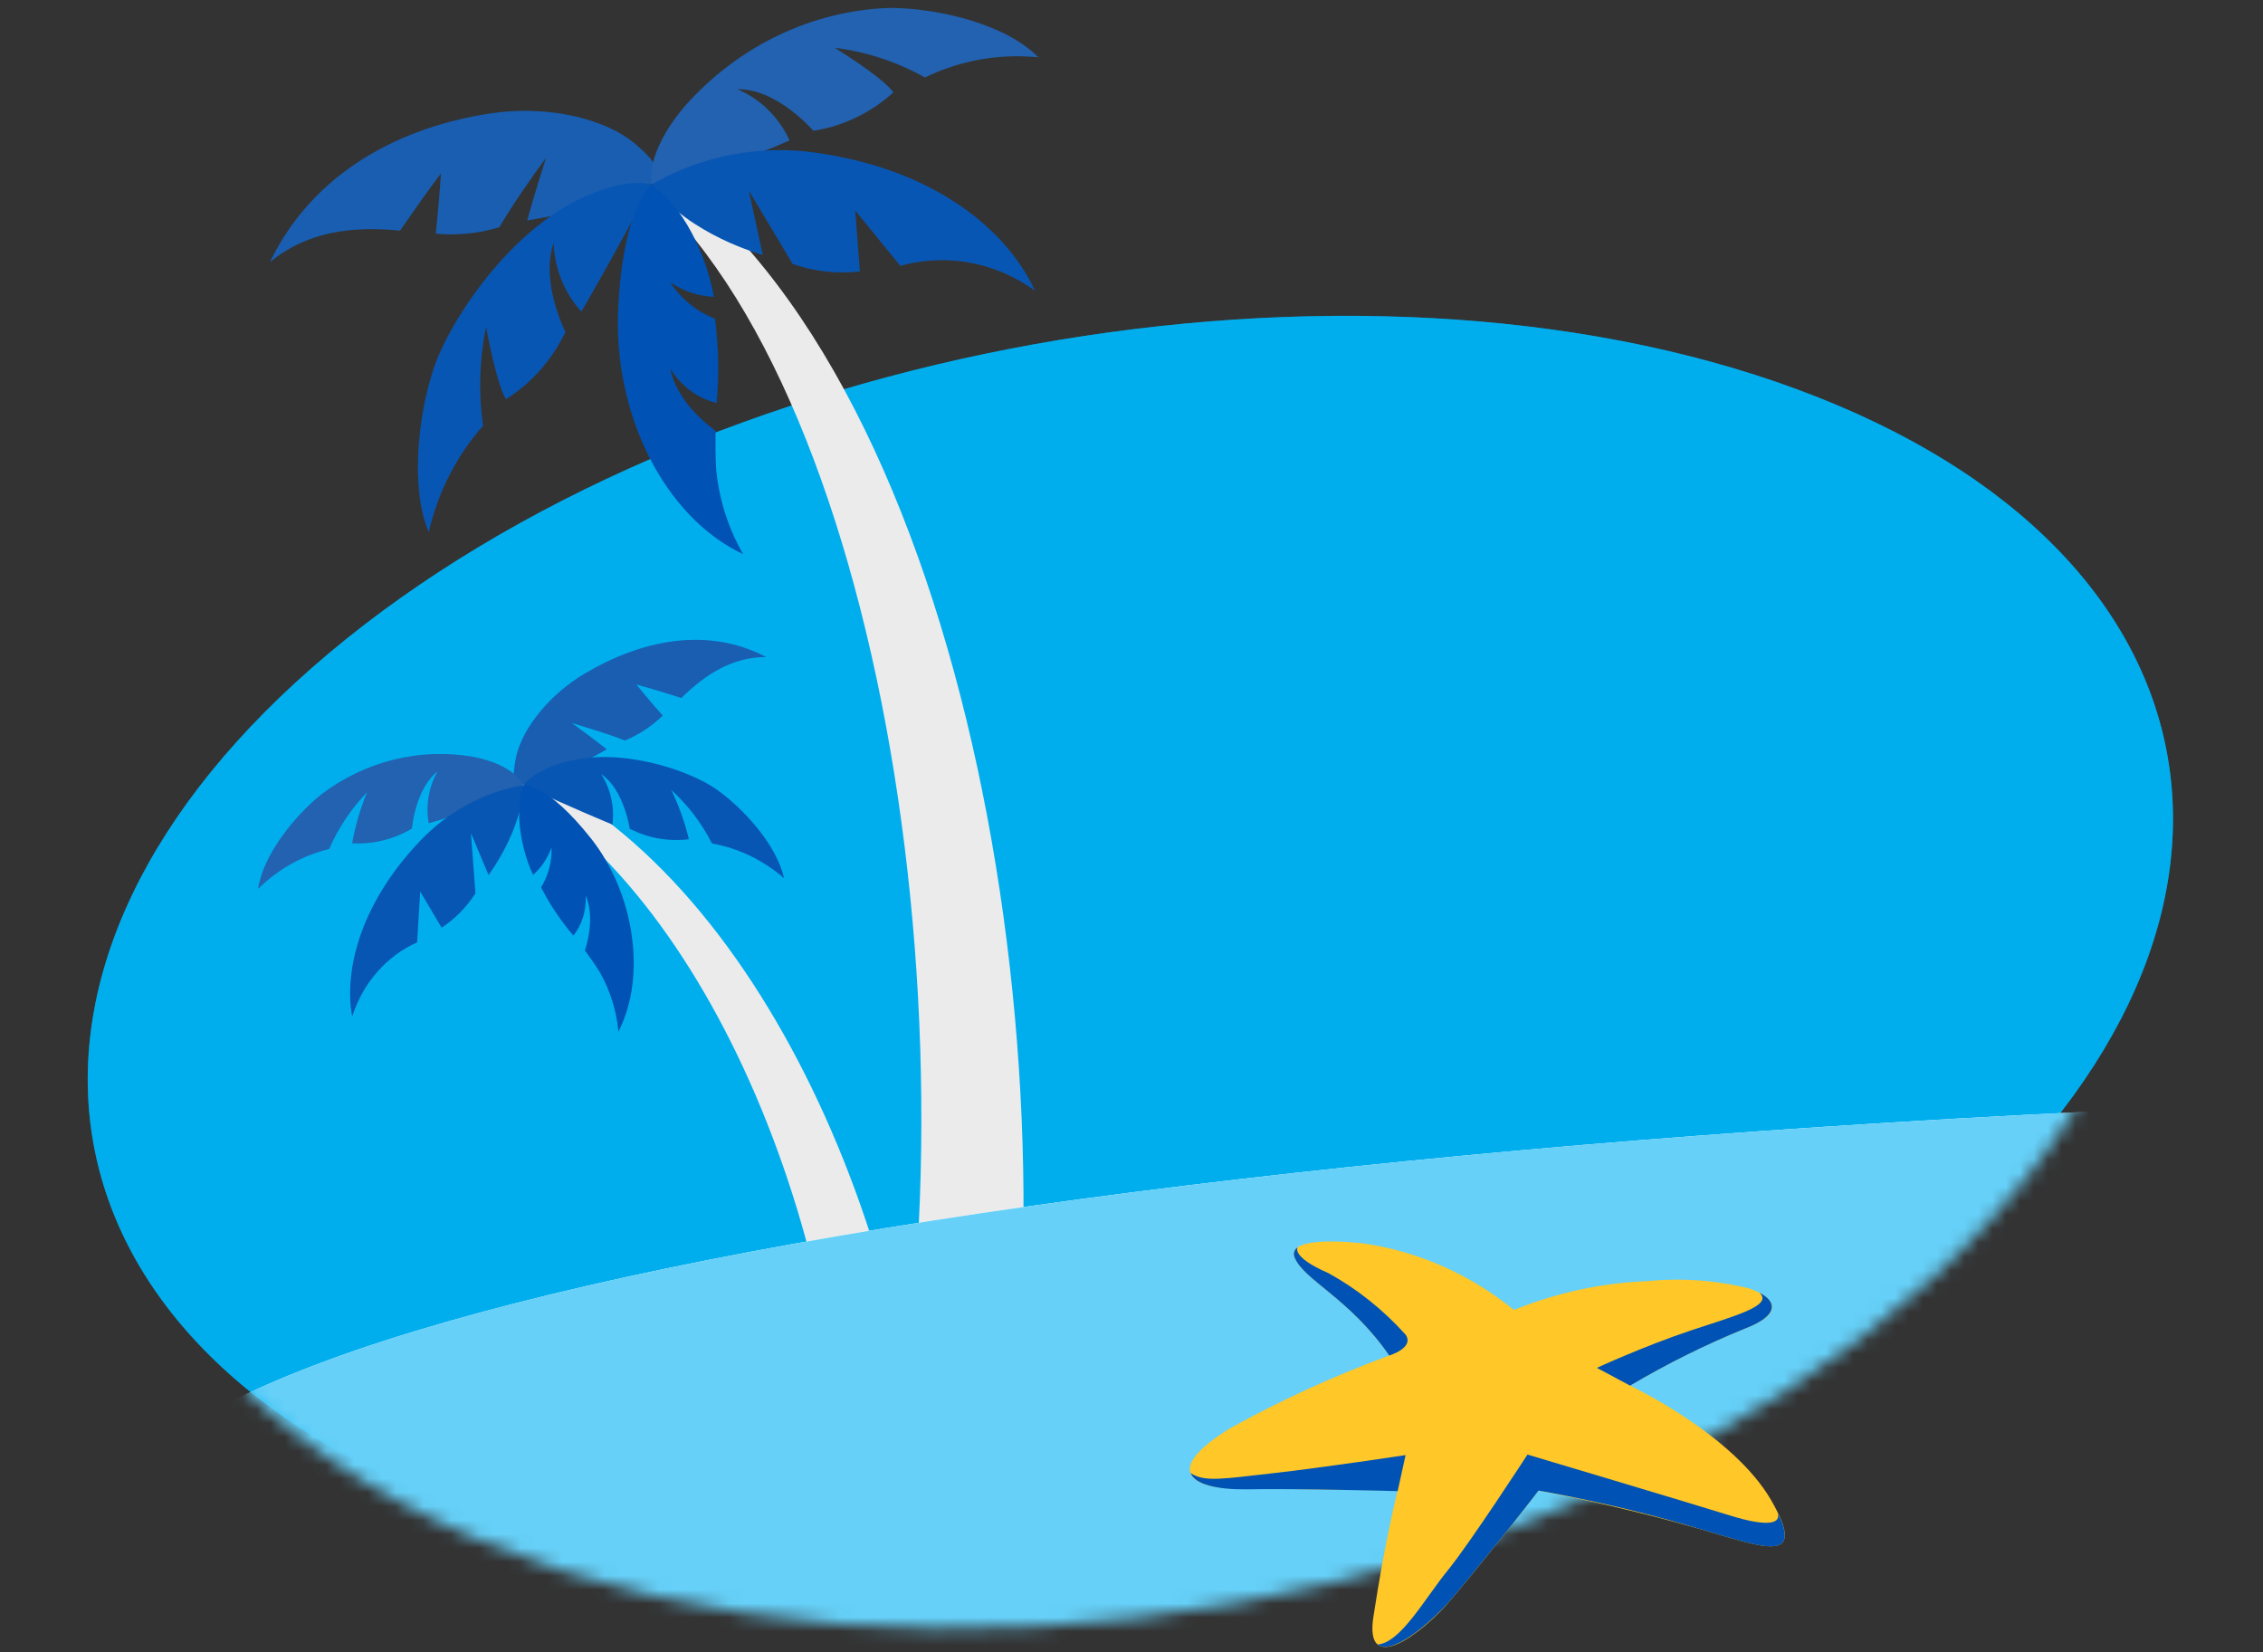 <svg width="163" height="119" viewBox="0 0 163 119" fill="none" xmlns="http://www.w3.org/2000/svg">
<rect x="0" y="0" width="163" height="119" fill="#333333" stroke="none"/>
<path d="M33.395 108.687C65.281 120.456 112.632 111.943 139.154 89.673C165.676 67.403 161.329 39.812 129.443 28.043C97.557 16.274 50.207 24.788 23.684 47.057C-2.838 69.327 1.51 96.919 33.395 108.687Z" fill="#00AEEF"/>
<path opacity="0.5" d="M33.395 108.687C65.281 120.456 112.632 111.943 139.154 89.673C165.676 67.403 161.329 39.812 129.443 28.043C97.557 16.274 50.207 24.788 23.684 47.057C-2.838 69.327 1.51 96.919 33.395 108.687Z" fill="#00AEEF"/>
<path d="M49.297 13.436C71.226 31.464 78.34 82.841 70.844 114.004C70.316 116.225 61.439 116.129 62.332 114.004C71.453 80.169 64.59 30.275 46.901 13.818L49.297 13.436Z" fill="#EBEBEB"/>
<path d="M47.892 12.794C46.804 11.632 47.356 11.744 45.805 10.408C43.449 8.396 39.185 7.606 35.449 8.153C28.87 9.107 22.544 12.412 19.441 18.884C22.186 16.62 25.476 16.282 28.814 16.611C29.78 15.223 30.738 13.835 31.762 12.491C31.664 13.939 31.543 15.371 31.388 16.828C32.926 16.975 34.476 16.819 35.961 16.369C37.001 14.633 38.138 12.985 39.331 11.363C38.86 12.864 38.389 14.364 37.975 15.874C41.397 15.338 44.734 14.302 47.892 12.794Z" fill="#0052B4"/>
<g opacity="0.15">
<path d="M47.892 12.794C46.804 11.632 47.356 11.744 45.805 10.408C43.449 8.396 39.185 7.606 35.449 8.153C28.87 9.107 22.544 12.412 19.441 18.884C22.186 16.62 25.476 16.282 28.814 16.611C29.78 15.223 30.738 13.835 31.762 12.491C31.664 13.939 31.543 15.371 31.388 16.828C32.926 16.975 34.476 16.819 35.961 16.369C37.001 14.633 38.138 12.985 39.331 11.363C38.86 12.864 38.389 14.364 37.975 15.874C41.397 15.338 44.734 14.302 47.892 12.794Z" fill="#AAA0A0"/>
</g>
<path d="M46.917 13.289C46.917 13.289 46.389 11.095 49.354 7.616C53.2 3.3 58.479 0.77 64.054 0.571C67.449 0.571 72.387 1.681 74.791 4.128C71.996 3.843 69.18 4.342 66.621 5.577C64.596 4.446 62.393 3.722 60.123 3.443C60.123 3.443 63.608 5.585 64.347 6.653C62.708 8.139 60.709 9.098 58.58 9.42C58.58 9.42 55.981 6.366 53.106 6.427C54.748 7.112 56.092 8.427 56.874 10.114C53.664 11.528 50.328 12.592 46.917 13.289Z" fill="#0052B4"/>
<path opacity="0.2" d="M46.917 13.289C46.917 13.289 46.389 11.095 49.354 7.616C53.2 3.3 58.479 0.77 64.054 0.571C67.449 0.571 72.387 1.681 74.791 4.128C71.996 3.843 69.18 4.342 66.621 5.577C64.596 4.446 62.393 3.722 60.123 3.443C60.123 3.443 63.608 5.585 64.347 6.653C62.708 8.139 60.709 9.098 58.58 9.42C58.58 9.42 55.981 6.366 53.106 6.427C54.748 7.112 56.092 8.427 56.874 10.114C53.664 11.528 50.328 12.592 46.917 13.289Z" fill="#AAA0A0"/>
<path d="M46.916 13.29C50.525 11.225 54.649 10.421 58.709 10.991C67.643 12.231 72.678 16.846 74.538 20.933C73.135 19.916 71.545 19.23 69.874 18.922C68.203 18.613 66.49 18.69 64.849 19.146L61.6 15.164L61.933 19.553C60.305 19.737 58.658 19.554 57.1 19.015L53.933 13.723L54.94 18.356C54.94 18.356 49.661 16.968 46.916 13.29Z" fill="#0052B4"/>
<path opacity="0.05" d="M46.916 13.29C50.525 11.225 54.649 10.421 58.709 10.991C67.643 12.231 72.678 16.846 74.538 20.933C73.135 19.916 71.545 19.23 69.874 18.922C68.203 18.613 66.49 18.69 64.849 19.146L61.6 15.164L61.933 19.553C60.305 19.737 58.658 19.554 57.1 19.015L53.933 13.723L54.94 18.356C54.94 18.356 49.661 16.968 46.916 13.29Z" fill="#AAA0A0"/>
<path d="M46.918 13.289C46.918 13.289 45.334 12.726 42.134 14.157C36.692 16.569 32.388 23.119 31.251 26.502C30.113 29.886 29.529 35.178 30.885 38.319C31.544 35.449 32.891 32.812 34.792 30.667C34.456 28.298 34.53 25.884 35.011 23.544C35.011 23.544 35.758 27.7 36.449 28.749C38.276 27.601 39.76 25.922 40.729 23.908C40.729 23.908 38.901 20.343 39.876 17.506C39.947 19.358 40.659 21.117 41.874 22.442C41.874 22.442 44.392 18.148 46.918 13.289Z" fill="#0052B4"/>
<path opacity="0.05" d="M46.918 13.289C46.918 13.289 45.334 12.726 42.134 14.157C36.692 16.569 32.388 23.119 31.251 26.502C30.113 29.886 29.529 35.178 30.885 38.319C31.544 35.449 32.891 32.812 34.792 30.667C34.456 28.298 34.53 25.884 35.011 23.544C35.011 23.544 35.758 27.7 36.449 28.749C38.276 27.601 39.76 25.922 40.729 23.908C40.729 23.908 38.901 20.343 39.876 17.506C39.947 19.358 40.659 21.117 41.874 22.442C41.874 22.442 44.392 18.148 46.918 13.289Z" fill="#AAA0A0"/>
<path d="M53.529 39.914C52.463 38.071 51.8 35.995 51.587 33.841C51.531 32.974 51.531 32.002 51.539 31.03C48.558 28.844 48.29 26.571 48.29 26.571C49.06 27.82 50.254 28.7 51.62 29.026C51.805 27.004 51.764 24.965 51.498 22.953C50.203 22.459 49.083 21.55 48.29 20.351C49.235 20.976 50.314 21.331 51.425 21.383C50.702 17.444 48.542 14.226 46.917 13.332C46.917 13.332 44.903 14.764 44.529 22.181C44.139 29.79 47.843 37.242 53.529 39.914Z" fill="#0052B4"/>
<path d="M37.843 55.521C55.524 63.711 66.871 91.603 66.798 114.03C66.798 115.635 60.804 115.635 61.063 114.03C61.811 89.504 50.87 64.11 36.3 56.224L37.843 55.521Z" fill="#EBEBEB"/>
<path d="M36.959 56.718C36.952 55.959 37.028 55.202 37.186 54.462C37.697 52.285 39.752 49.925 42.059 48.554C46.12 46.125 50.904 45.084 55.176 47.322C52.739 47.322 50.798 48.58 49.076 50.272C47.996 49.925 46.916 49.596 45.828 49.3C46.445 50.064 47.078 50.81 47.736 51.539C46.938 52.308 46.017 52.917 45.015 53.335C43.748 52.84 42.465 52.467 41.174 52.068C42.026 52.693 42.871 53.317 43.7 53.968C41.583 55.213 39.314 56.139 36.959 56.718Z" fill="#0052B4"/>
<g opacity="0.15">
<path d="M36.959 56.718C36.952 55.959 37.028 55.202 37.186 54.462C37.697 52.285 39.752 49.925 42.059 48.554C46.12 46.125 50.904 45.084 55.176 47.322C52.739 47.322 50.798 48.58 49.076 50.272C47.996 49.925 46.916 49.596 45.828 49.3C46.445 50.064 47.078 50.81 47.736 51.539C46.938 52.308 46.017 52.917 45.015 53.335C43.748 52.84 42.465 52.467 41.174 52.068C42.026 52.693 42.871 53.317 43.7 53.968C41.583 55.213 39.314 56.139 36.959 56.718Z" fill="#AAA0A0"/>
</g>
<path d="M37.697 56.554C37.697 56.554 37.12 55.105 34.091 54.515C30.254 53.847 26.325 54.816 23.151 57.213C21.258 58.732 18.96 61.551 18.594 64.015C20.032 62.599 21.794 61.611 23.703 61.152C24.376 59.617 25.306 58.226 26.448 57.048C25.961 58.231 25.599 59.468 25.368 60.736C26.865 60.821 28.354 60.454 29.664 59.677C29.664 59.677 29.908 56.814 31.524 55.556C30.885 56.675 30.656 58.007 30.883 59.295C33.236 58.633 35.519 57.714 37.697 56.554Z" fill="#0052B4"/>
<path opacity="0.2" d="M37.697 56.554C37.697 56.554 37.12 55.105 34.091 54.515C30.254 53.847 26.325 54.816 23.151 57.213C21.258 58.732 18.96 61.551 18.594 64.015C20.032 62.599 21.794 61.611 23.703 61.152C24.376 59.617 25.306 58.226 26.448 57.048C25.961 58.231 25.599 59.468 25.368 60.736C26.865 60.821 28.354 60.454 29.664 59.677C29.664 59.677 29.908 56.814 31.524 55.556C30.885 56.675 30.656 58.007 30.883 59.295C33.236 58.633 35.519 57.714 37.697 56.554Z" fill="#AAA0A0"/>
<path d="M37.697 56.553C34.878 57.033 32.271 58.444 30.241 60.587C25.782 65.281 24.791 70.131 25.368 73.219C25.748 72.025 26.361 70.93 27.168 70.009C27.974 69.087 28.956 68.36 30.046 67.875L30.265 64.214L31.808 66.817C32.776 66.186 33.606 65.344 34.245 64.344L33.92 60.006L35.187 63.025C35.187 63.025 37.616 59.833 37.697 56.553Z" fill="#0052B4"/>
<path opacity="0.05" d="M37.697 56.553C34.878 57.033 32.271 58.444 30.241 60.587C25.782 65.281 24.791 70.131 25.368 73.219C25.748 72.025 26.361 70.93 27.168 70.009C27.974 69.087 28.956 68.36 30.046 67.875L30.265 64.214L31.808 66.817C32.776 66.186 33.606 65.344 34.245 64.344L33.92 60.006L35.187 63.025C35.187 63.025 37.616 59.833 37.697 56.553Z" fill="#AAA0A0"/>
<path d="M37.697 56.554C37.697 56.554 38.355 55.53 40.694 54.888C44.665 53.777 49.628 55.469 51.593 56.849C53.559 58.228 55.955 60.874 56.467 63.251C54.972 61.951 53.186 61.09 51.285 60.753C50.538 59.287 49.544 57.981 48.353 56.901C48.898 58.029 49.323 59.219 49.62 60.449C48.16 60.63 46.682 60.369 45.356 59.694C45.356 59.694 44.966 56.892 43.301 55.755C43.983 56.818 44.273 58.113 44.113 59.391C44.113 59.391 41.011 58.124 37.697 56.554Z" fill="#0052B4"/>
<path opacity="0.05" d="M37.697 56.554C37.697 56.554 38.355 55.53 40.694 54.888C44.665 53.777 49.628 55.469 51.593 56.849C53.559 58.228 55.955 60.874 56.467 63.251C54.972 61.951 53.186 61.09 51.285 60.753C50.538 59.287 49.544 57.981 48.353 56.901C48.898 58.029 49.323 59.219 49.62 60.449C48.16 60.63 46.682 60.369 45.356 59.694C45.356 59.694 44.966 56.892 43.301 55.755C43.983 56.818 44.273 58.113 44.113 59.391C44.113 59.391 41.011 58.124 37.697 56.554Z" fill="#AAA0A0"/>
<path d="M44.544 74.312C44.405 72.801 43.95 71.342 43.212 70.044C42.895 69.523 42.522 68.994 42.132 68.465C42.944 65.862 42.18 64.526 42.18 64.526C42.244 65.566 41.93 66.591 41.303 67.389C40.399 66.336 39.616 65.171 38.972 63.919C39.496 63.065 39.76 62.059 39.728 61.038C39.451 61.81 38.992 62.492 38.396 63.017C37.242 60.509 37.177 57.751 37.73 56.519C37.73 56.519 39.411 56.414 42.546 60.362C45.681 64.309 46.607 70.287 44.544 74.312Z" fill="#0052B4"/>
<mask id="mask0_1_65" style="mask-type:alpha" maskUnits="userSpaceOnUse" x="7" y="18" width="149" height="100">
<path d="M34.493 110.935C66.32 124.356 113.168 115.933 139.129 92.122C165.09 68.311 160.335 38.132 128.507 24.711C96.68 11.29 49.832 19.713 23.871 43.524C-2.09 67.335 2.665 97.514 34.493 110.935Z" fill="#00AEEF"/>
</mask>
<g mask="url(#mask0_1_65)">
<path d="M210.708 141.987C322.879 141.987 413.811 127.81 413.811 110.32C413.811 92.831 322.879 78.654 210.708 78.654C98.537 78.654 7.604 92.831 7.604 110.32C7.604 127.81 98.537 141.987 210.708 141.987Z" fill="white"/>
<path d="M210.708 141.987C322.879 141.987 413.811 127.81 413.811 110.32C413.811 92.831 322.879 78.654 210.708 78.654C98.537 78.654 7.604 92.831 7.604 110.32C7.604 127.81 98.537 141.987 210.708 141.987Z" fill="#66D0F8"/>
</g>
<path d="M117.413 99.803C120.066 98.231 122.821 96.862 125.655 95.707C128.657 94.577 127.841 93.428 125.967 92.797C123.568 92.209 121.096 92.034 118.645 92.279C115.362 92.407 112.121 93.108 109.05 94.354C105.87 91.771 102.115 90.116 98.154 89.554C95.829 89.313 92.775 89.276 93.243 90.555C93.851 92.167 97.234 93.52 100.062 97.635C96.137 99.079 92.316 100.826 88.628 102.861C83.51 105.994 85.904 107.328 89.704 107.235C93.174 107.235 100.67 107.365 100.67 107.365C100.67 107.365 99.785 110.794 98.934 116.391C98.206 120.821 102.405 117.744 104.556 115.168C107.68 111.461 110.82 107.365 110.82 107.365C110.82 107.365 116.476 108.403 122.549 110.164C126.887 111.406 130.323 112.833 127.581 108.069C124.84 103.306 117.413 99.803 117.413 99.803Z" fill="#FFC727"/>
<path d="M104.295 113.091C105.909 111.108 110.021 104.77 110.021 104.77C110.021 104.77 121.646 108.235 124.561 109.144C127.476 110.052 128.309 109.7 128.031 108.94C129.87 112.647 126.608 111.331 122.548 110.163C116.475 108.31 110.819 107.364 110.819 107.364C110.819 107.364 107.678 111.46 104.555 115.167C102.942 117.02 100.217 119.263 99.228 118.448C100.894 118.336 102.664 115.074 104.295 113.091Z" fill="#0052B4"/>
<path d="M85.765 106.105C86.737 106.772 88.125 106.513 91.751 106.105C95.378 105.697 101.242 104.808 101.242 104.808L100.67 107.402C100.67 107.402 93.209 107.199 89.704 107.273C87.674 107.291 86.06 106.921 85.765 106.105Z" fill="#0052B4"/>
<path d="M126.732 93.112C127.946 93.724 128.207 94.743 125.656 95.707C122.821 96.862 120.067 98.231 117.414 99.803L115.02 98.524C115.02 98.524 118.386 96.968 121.769 95.837C124.858 94.799 127.773 94.058 126.732 93.112Z" fill="#0052B4"/>
<path d="M100.063 97.635C97.234 93.52 93.851 92.168 93.244 90.555C93.189 90.429 93.182 90.286 93.224 90.154C93.266 90.023 93.354 89.915 93.469 89.851C93.469 89.851 92.966 90.518 95.69 91.704C97.757 92.844 99.633 94.341 101.243 96.134C101.902 97.079 100.063 97.635 100.063 97.635Z" fill="#0052B4"/>
</svg>

